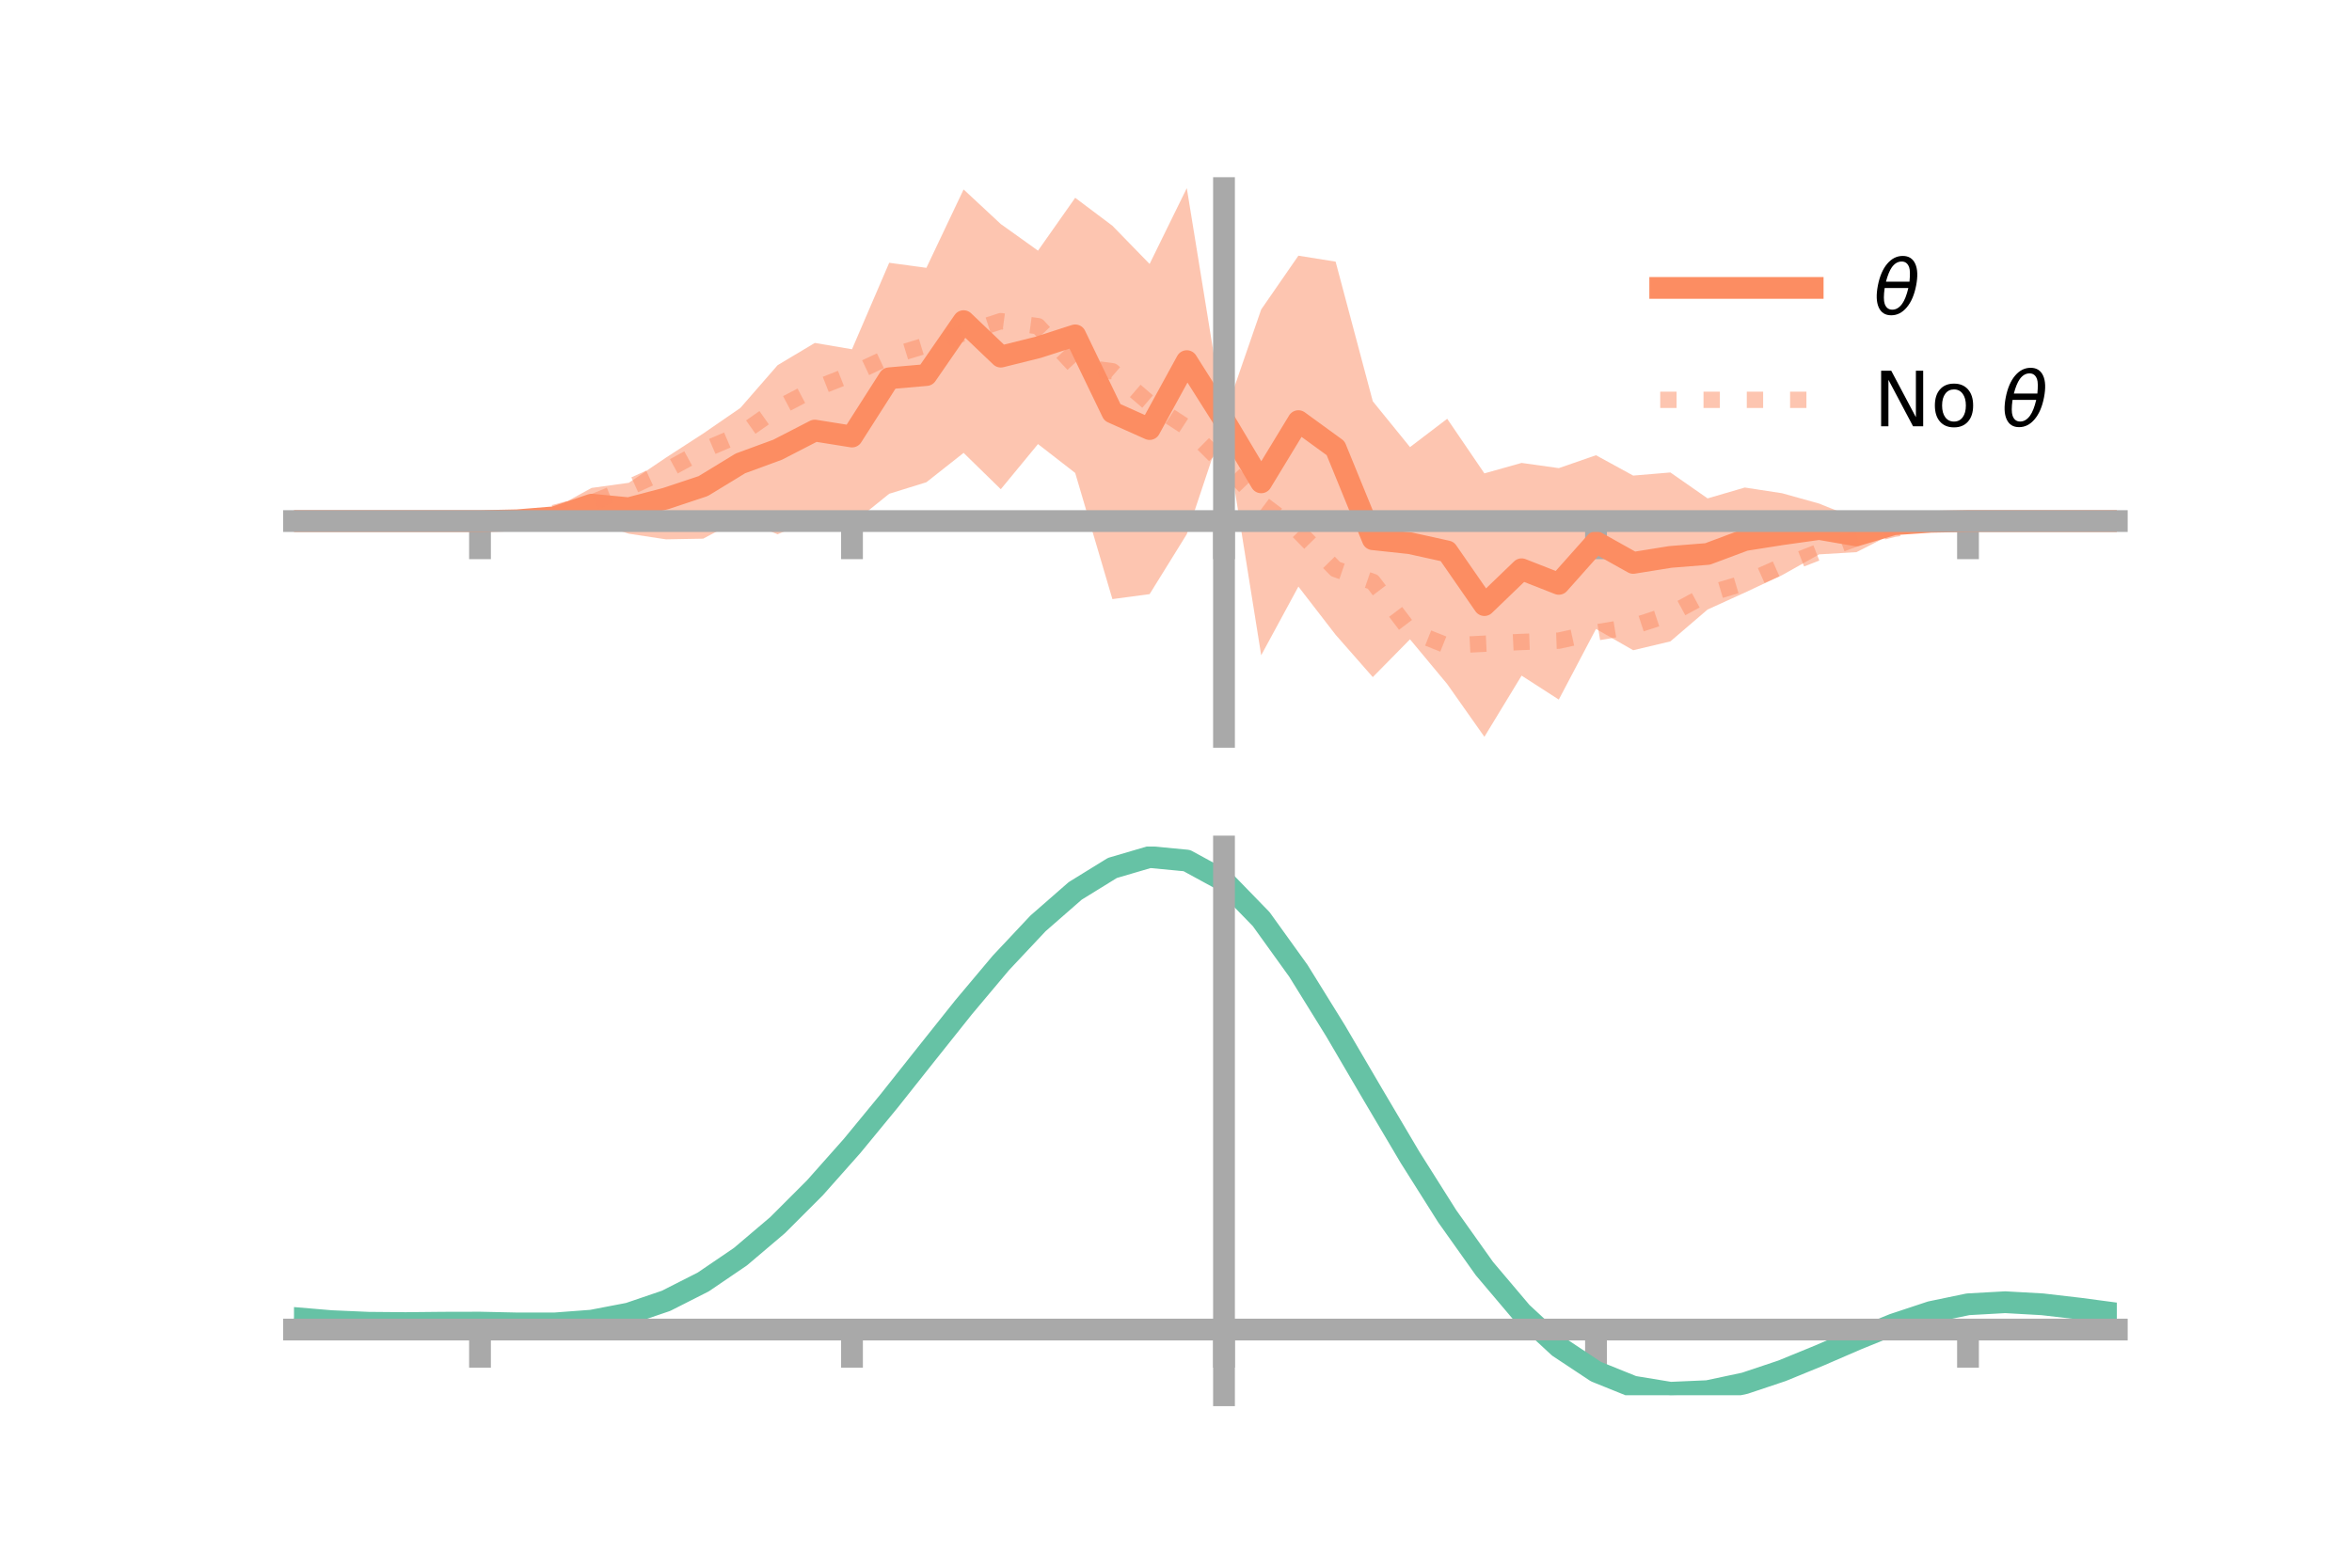 <?xml version="1.0" encoding="utf-8" standalone="no"?>
<!DOCTYPE svg PUBLIC "-//W3C//DTD SVG 1.1//EN"
  "http://www.w3.org/Graphics/SVG/1.1/DTD/svg11.dtd">
<!-- Created with matplotlib (https://matplotlib.org/) -->
<svg height="144pt" version="1.1" viewBox="0 0 216 144" width="216pt" xmlns="http://www.w3.org/2000/svg" xmlns:xlink="http://www.w3.org/1999/xlink">
 <defs>
  <style type="text/css">*{stroke-linecap:butt;stroke-linejoin:round;}</style>
 </defs>
 <g id="figure_1">
  <g id="patch_1">
   <path d="M 0 144 
L 216 144 
L 216 0 
L 0 0 
z
" style="fill:none;"/>
  </g>
  <g id="axes_1">
   <g id="patch_2">
    <path d="M 27 67.68 
L 194.4 67.68 
L 194.4 17.28 
L 27 17.28 
z
" style="fill:none;"/>
   </g>
   <g id="PolyCollection_1">
    <path clip-path="url(#p7403cf5e02)" d="M 27 47.864 
L 27 47.864 
L 30.416 47.864 
L 33.833 47.864 
L 37.249 47.864 
L 40.665 47.864 
L 44.082 47.863 
L 47.498 47.453 
L 50.914 46.692 
L 54.331 44.818 
L 57.747 44.348 
L 61.163 42.034 
L 64.58 39.821 
L 67.996 37.468 
L 71.412 33.545 
L 74.829 31.5 
L 78.245 32.081 
L 81.661 24.138 
L 85.078 24.601 
L 88.494 17.401 
L 91.91 20.58 
L 95.327 23.024 
L 98.743 18.168 
L 102.159 20.736 
L 105.576 24.245 
L 108.992 17.28 
L 112.408 38.313 
L 115.824 28.425 
L 119.241 23.486 
L 122.657 24.032 
L 126.073 36.86 
L 129.49 41.069 
L 132.906 38.467 
L 136.322 43.482 
L 139.739 42.521 
L 143.155 43 
L 146.571 41.816 
L 149.988 43.685 
L 153.404 43.397 
L 156.82 45.781 
L 160.237 44.782 
L 163.653 45.305 
L 167.069 46.258 
L 170.486 47.639 
L 173.902 47.337 
L 177.318 47.59 
L 180.735 47.863 
L 184.151 47.864 
L 187.567 47.864 
L 190.984 47.864 
L 194.4 47.864 
L 194.4 47.864 
L 194.4 47.864 
L 190.984 47.864 
L 187.567 47.864 
L 184.151 47.864 
L 180.735 47.864 
L 177.318 48.266 
L 173.902 48.979 
L 170.486 50.72 
L 167.069 50.92 
L 163.653 52.834 
L 160.237 54.432 
L 156.82 55.988 
L 153.404 58.915 
L 149.988 59.726 
L 146.571 57.773 
L 143.155 64.26 
L 139.739 62.06 
L 136.322 67.68 
L 132.906 62.834 
L 129.49 58.724 
L 126.073 62.196 
L 122.657 58.305 
L 119.241 53.881 
L 115.824 60.188 
L 112.408 38.828 
L 108.992 49.064 
L 105.576 54.574 
L 102.159 55.03 
L 98.743 43.442 
L 95.327 40.79 
L 91.91 44.937 
L 88.494 41.599 
L 85.078 44.296 
L 81.661 45.356 
L 78.245 48.115 
L 74.829 47.602 
L 71.412 49.077 
L 67.996 47.662 
L 64.58 49.479 
L 61.163 49.541 
L 57.747 49.024 
L 54.331 47.896 
L 50.914 48.334 
L 47.498 48.129 
L 44.082 47.864 
L 40.665 47.864 
L 37.249 47.864 
L 33.833 47.864 
L 30.416 47.864 
L 27 47.864 
z
" style="fill:#fc8d62;fill-opacity:0.5;"/>
   </g>
   <g id="matplotlib.axis_1">
    <g id="xtick_1">
     <g id="line2d_1">
      <defs>
       <path d="M 0 0 
L 0 3.5 
" id="m4b24a37be7" style="stroke:#a9a9a9;stroke-width:2;"/>
      </defs>
      <g>
       <use style="fill:#a9a9a9;stroke:#a9a9a9;stroke-width:2;" x="44.082" xlink:href="#m4b24a37be7" y="47.864"/>
      </g>
     </g>
    </g>
    <g id="xtick_2">
     <g id="line2d_2">
      <g>
       <use style="fill:#a9a9a9;stroke:#a9a9a9;stroke-width:2;" x="78.245" xlink:href="#m4b24a37be7" y="47.864"/>
      </g>
     </g>
    </g>
    <g id="xtick_3">
     <g id="line2d_3">
      <g>
       <use style="fill:#a9a9a9;stroke:#a9a9a9;stroke-width:2;" x="112.408" xlink:href="#m4b24a37be7" y="47.864"/>
      </g>
     </g>
    </g>
    <g id="xtick_4">
     <g id="line2d_4">
      <g>
       <use style="fill:#a9a9a9;stroke:#a9a9a9;stroke-width:2;" x="146.571" xlink:href="#m4b24a37be7" y="47.864"/>
      </g>
     </g>
    </g>
    <g id="xtick_5">
     <g id="line2d_5">
      <g>
       <use style="fill:#a9a9a9;stroke:#a9a9a9;stroke-width:2;" x="180.735" xlink:href="#m4b24a37be7" y="47.864"/>
      </g>
     </g>
    </g>
   </g>
   <g id="matplotlib.axis_2"/>
   <g id="line2d_6">
    <path clip-path="url(#p7403cf5e02)" d="M 27 47.864 
L 30.416 47.864 
L 33.833 47.864 
L 37.249 47.864 
L 40.665 47.864 
L 44.082 47.864 
L 47.498 47.791 
L 50.914 47.513 
L 54.331 46.357 
L 57.747 46.686 
L 61.163 45.787 
L 64.58 44.65 
L 67.996 42.565 
L 71.412 41.311 
L 74.829 39.551 
L 78.245 40.098 
L 81.661 34.747 
L 85.078 34.449 
L 88.494 29.5 
L 91.91 32.758 
L 95.327 31.907 
L 98.743 30.805 
L 102.159 37.883 
L 105.576 39.41 
L 108.992 33.172 
L 112.408 38.571 
L 115.824 44.306 
L 119.241 38.683 
L 122.657 41.169 
L 126.073 49.528 
L 129.49 49.896 
L 132.906 50.65 
L 136.322 55.581 
L 139.739 52.29 
L 143.155 53.63 
L 146.571 49.794 
L 149.988 51.705 
L 153.404 51.156 
L 156.82 50.884 
L 160.237 49.607 
L 163.653 49.07 
L 167.069 48.589 
L 170.486 49.179 
L 173.902 48.158 
L 177.318 47.928 
L 180.735 47.864 
L 184.151 47.864 
L 187.567 47.864 
L 190.984 47.864 
L 194.4 47.864 
" style="fill:none;stroke:#fc8d62;stroke-linecap:square;stroke-width:2;"/>
   </g>
   <g id="line2d_7">
    <path clip-path="url(#p7403cf5e02)" d="M 27 47.864 
L 30.416 47.864 
L 33.833 47.864 
L 37.249 47.864 
L 40.665 47.864 
L 44.082 47.86 
L 47.498 47.68 
L 50.914 47.112 
L 54.331 46.182 
L 57.747 44.781 
L 61.163 43.223 
L 64.58 41.363 
L 67.996 39.903 
L 71.412 37.498 
L 74.829 35.703 
L 78.245 34.362 
L 81.661 32.755 
L 85.078 31.71 
L 88.494 30.612 
L 91.91 29.5 
L 95.327 29.962 
L 98.743 33.638 
L 102.159 34.103 
L 105.576 37.043 
L 108.992 39.264 
L 112.408 42.665 
L 115.824 46.215 
L 119.241 48.791 
L 122.657 52.278 
L 126.073 53.443 
L 129.49 57.941 
L 132.906 59.305 
L 136.322 59.129 
L 139.739 58.967 
L 143.155 58.847 
L 146.571 58.097 
L 149.988 57.523 
L 153.404 56.401 
L 156.82 54.552 
L 160.237 53.536 
L 163.653 52.014 
L 167.069 50.69 
L 170.486 49.434 
L 173.902 48.582 
L 177.318 48.043 
L 180.735 47.867 
L 184.151 47.864 
L 187.567 47.864 
L 190.984 47.864 
L 194.4 47.864 
" style="fill:none;stroke:#fc8d62;stroke-dasharray:1.5,2.475;stroke-dashoffset:0;stroke-opacity:0.5;stroke-width:1.5;"/>
   </g>
   <g id="patch_3">
    <path d="M 112.408 67.68 
L 112.408 17.28 
" style="fill:none;stroke:#a9a9a9;stroke-linecap:square;stroke-linejoin:miter;stroke-width:2;"/>
   </g>
   <g id="patch_4">
    <path d="M 194.4 67.68 
L 194.4 17.28 
" style="fill:none;"/>
   </g>
   <g id="patch_5">
    <path d="M 27 47.864 
L 194.4 47.864 
" style="fill:none;stroke:#a9a9a9;stroke-linecap:square;stroke-linejoin:miter;stroke-width:2;"/>
   </g>
   <g id="patch_6">
    <path d="M 27 17.28 
L 194.4 17.28 
" style="fill:none;"/>
   </g>
   <g id="legend_1">
    <g id="line2d_8">
     <path d="M 152.47 26.449 
L 166.47 26.449 
" style="fill:none;stroke:#fc8d62;stroke-linecap:square;stroke-width:2;"/>
    </g>
    <g id="line2d_9"/>
    <g id="text_1">
     <!-- $\theta$ -->
     <g transform="translate(172.07 28.899)scale(0.07 -0.07)">
      <defs>
       <path d="M 45.516 34.672 
L 14.453 34.672 
Q 12.359 20.062 14.5 13.875 
Q 17.188 6.25 24.469 6.25 
Q 31.781 6.25 37.359 13.922 
Q 42.234 20.656 45.516 34.672 
z
M 47.016 42.969 
Q 48.344 56.844 46.625 61.719 
Q 43.953 69.438 36.766 69.438 
Q 29.297 69.438 23.828 61.812 
Q 19.531 55.672 16.156 42.969 
z
M 38.188 76.766 
Q 49.906 76.766 54.594 66.406 
Q 59.281 56.109 55.719 37.844 
Q 52.203 19.625 43.453 9.281 
Q 34.766 -1.125 23.047 -1.125 
Q 11.281 -1.125 6.641 9.281 
Q 2 19.625 5.516 37.844 
Q 9.078 56.109 17.719 66.406 
Q 26.422 76.766 38.188 76.766 
z
" id="DejaVuSans-Oblique-952"/>
      </defs>
      <use transform="translate(0 0.234)" xlink:href="#DejaVuSans-Oblique-952"/>
     </g>
    </g>
    <g id="line2d_10">
     <path d="M 152.47 36.724 
L 166.47 36.724 
" style="fill:none;stroke:#fc8d62;stroke-dasharray:1.5,2.475;stroke-dashoffset:0;stroke-opacity:0.5;stroke-width:1.5;"/>
    </g>
    <g id="line2d_11"/>
    <g id="text_2">
     <!-- No $\theta$ -->
     <g transform="translate(172.07 39.174)scale(0.07 -0.07)">
      <defs>
       <path d="M 9.812 72.906 
L 23.094 72.906 
L 55.422 11.922 
L 55.422 72.906 
L 64.984 72.906 
L 64.984 0 
L 51.703 0 
L 19.391 60.984 
L 19.391 0 
L 9.812 0 
z
" id="DejaVuSans-78"/>
       <path d="M 30.609 48.391 
Q 23.391 48.391 19.188 42.75 
Q 14.984 37.109 14.984 27.297 
Q 14.984 17.484 19.156 11.844 
Q 23.344 6.203 30.609 6.203 
Q 37.797 6.203 41.984 11.859 
Q 46.188 17.531 46.188 27.297 
Q 46.188 37.016 41.984 42.703 
Q 37.797 48.391 30.609 48.391 
z
M 30.609 56 
Q 42.328 56 49.016 48.375 
Q 55.719 40.766 55.719 27.297 
Q 55.719 13.875 49.016 6.219 
Q 42.328 -1.422 30.609 -1.422 
Q 18.844 -1.422 12.172 6.219 
Q 5.516 13.875 5.516 27.297 
Q 5.516 40.766 12.172 48.375 
Q 18.844 56 30.609 56 
z
" id="DejaVuSans-111"/>
       <path id="DejaVuSans-32"/>
      </defs>
      <use transform="translate(0 0.234)" xlink:href="#DejaVuSans-78"/>
      <use transform="translate(74.805 0.234)" xlink:href="#DejaVuSans-111"/>
      <use transform="translate(135.986 0.234)" xlink:href="#DejaVuSans-32"/>
      <use transform="translate(167.773 0.234)" xlink:href="#DejaVuSans-Oblique-952"/>
     </g>
    </g>
   </g>
  </g>
  <g id="axes_2">
   <g id="patch_7">
    <path d="M 27 128.16 
L 194.4 128.16 
L 194.4 77.76 
L 27 77.76 
z
" style="fill:none;"/>
   </g>
   <g id="PolyCollection_2">
    <path clip-path="url(#p4b40e88389)" d="M 27 121.103 
L 27 121.025 
L 30.416 121.324 
L 33.833 121.477 
L 37.249 121.503 
L 40.665 121.463 
L 44.082 121.452 
L 47.498 121.526 
L 50.914 121.525 
L 54.331 121.268 
L 57.747 120.608 
L 61.163 119.43 
L 64.58 117.662 
L 67.996 115.282 
L 71.412 112.311 
L 74.829 108.807 
L 78.245 104.865 
L 81.661 100.612 
L 85.078 96.205 
L 88.494 91.824 
L 91.91 87.671 
L 95.327 83.961 
L 98.743 80.92 
L 102.159 78.777 
L 105.576 77.76 
L 108.992 78.094 
L 112.408 79.987 
L 115.824 83.554 
L 119.241 88.372 
L 122.657 93.964 
L 126.073 99.886 
L 129.49 105.755 
L 132.906 111.255 
L 136.322 116.142 
L 139.739 120.244 
L 143.155 123.458 
L 146.571 125.747 
L 149.988 127.137 
L 153.404 127.704 
L 156.82 127.563 
L 160.237 126.853 
L 163.653 125.729 
L 167.069 124.358 
L 170.486 122.908 
L 173.902 121.544 
L 177.318 120.428 
L 180.735 119.723 
L 184.151 119.534 
L 187.567 119.732 
L 190.984 120.139 
L 194.4 120.607 
L 194.4 120.711 
L 194.4 120.711 
L 190.984 120.269 
L 187.567 119.882 
L 184.151 119.695 
L 180.735 119.889 
L 177.318 120.605 
L 173.902 121.752 
L 170.486 123.167 
L 167.069 124.676 
L 163.653 126.1 
L 160.237 127.266 
L 156.82 128.003 
L 153.404 128.16 
L 149.988 127.604 
L 146.571 126.238 
L 143.155 124.001 
L 139.739 120.878 
L 136.322 116.906 
L 132.906 112.176 
L 129.49 106.85 
L 126.073 101.162 
L 122.657 95.415 
L 119.241 89.984 
L 115.824 85.3 
L 112.408 81.834 
L 108.992 80.002 
L 105.576 79.684 
L 102.159 80.672 
L 98.743 82.745 
L 95.327 85.676 
L 91.91 89.242 
L 88.494 93.225 
L 85.078 97.416 
L 81.661 101.624 
L 78.245 105.677 
L 74.829 109.428 
L 71.412 112.76 
L 67.996 115.585 
L 64.58 117.853 
L 61.163 119.549 
L 57.747 120.697 
L 54.331 121.351 
L 50.914 121.604 
L 47.498 121.601 
L 44.082 121.526 
L 40.665 121.531 
L 37.249 121.561 
L 33.833 121.528 
L 30.416 121.381 
L 27 121.103 
z
" style="fill:#66c2a5;fill-opacity:0.5;"/>
   </g>
   <g id="matplotlib.axis_3">
    <g id="xtick_6">
     <g id="line2d_12">
      <g>
       <use style="fill:#a9a9a9;stroke:#a9a9a9;stroke-width:2;" x="44.082" xlink:href="#m4b24a37be7" y="122.126"/>
      </g>
     </g>
    </g>
    <g id="xtick_7">
     <g id="line2d_13">
      <g>
       <use style="fill:#a9a9a9;stroke:#a9a9a9;stroke-width:2;" x="78.245" xlink:href="#m4b24a37be7" y="122.126"/>
      </g>
     </g>
    </g>
    <g id="xtick_8">
     <g id="line2d_14">
      <g>
       <use style="fill:#a9a9a9;stroke:#a9a9a9;stroke-width:2;" x="112.408" xlink:href="#m4b24a37be7" y="122.126"/>
      </g>
     </g>
    </g>
    <g id="xtick_9">
     <g id="line2d_15">
      <g>
       <use style="fill:#a9a9a9;stroke:#a9a9a9;stroke-width:2;" x="146.571" xlink:href="#m4b24a37be7" y="122.126"/>
      </g>
     </g>
    </g>
    <g id="xtick_10">
     <g id="line2d_16">
      <g>
       <use style="fill:#a9a9a9;stroke:#a9a9a9;stroke-width:2;" x="180.735" xlink:href="#m4b24a37be7" y="122.126"/>
      </g>
     </g>
    </g>
   </g>
   <g id="matplotlib.axis_4"/>
   <g id="line2d_17">
    <path clip-path="url(#p4b40e88389)" d="M 27 121.064 
L 30.416 121.353 
L 33.833 121.502 
L 37.249 121.532 
L 40.665 121.497 
L 44.082 121.489 
L 47.498 121.563 
L 50.914 121.565 
L 54.331 121.309 
L 57.747 120.653 
L 61.163 119.49 
L 64.58 117.758 
L 67.996 115.434 
L 71.412 112.535 
L 74.829 109.118 
L 78.245 105.271 
L 81.661 101.118 
L 85.078 96.81 
L 88.494 92.524 
L 91.91 88.457 
L 95.327 84.819 
L 98.743 81.833 
L 102.159 79.725 
L 105.576 78.722 
L 108.992 79.048 
L 112.408 80.91 
L 115.824 84.427 
L 119.241 89.178 
L 122.657 94.69 
L 126.073 100.524 
L 129.49 106.303 
L 132.906 111.715 
L 136.322 116.524 
L 139.739 120.561 
L 143.155 123.729 
L 146.571 125.992 
L 149.988 127.371 
L 153.404 127.932 
L 156.82 127.783 
L 160.237 127.059 
L 163.653 125.915 
L 167.069 124.517 
L 170.486 123.038 
L 173.902 121.648 
L 177.318 120.516 
L 180.735 119.806 
L 184.151 119.615 
L 187.567 119.807 
L 190.984 120.204 
L 194.4 120.659 
" style="fill:none;stroke:#66c2a5;stroke-linecap:square;stroke-width:2;"/>
   </g>
   <g id="patch_8">
    <path d="M 112.408 128.16 
L 112.408 77.76 
" style="fill:none;stroke:#a9a9a9;stroke-linecap:square;stroke-linejoin:miter;stroke-width:2;"/>
   </g>
   <g id="patch_9">
    <path d="M 194.4 128.16 
L 194.4 77.76 
" style="fill:none;"/>
   </g>
   <g id="patch_10">
    <path d="M 27 122.126 
L 194.4 122.126 
" style="fill:none;stroke:#a9a9a9;stroke-linecap:square;stroke-linejoin:miter;stroke-width:2;"/>
   </g>
   <g id="patch_11">
    <path d="M 27 77.76 
L 194.4 77.76 
" style="fill:none;"/>
   </g>
  </g>
 </g>
 <defs>
  <clipPath id="p7403cf5e02">
   <rect height="50.4" width="167.4" x="27" y="17.28"/>
  </clipPath>
  <clipPath id="p4b40e88389">
   <rect height="50.4" width="167.4" x="27" y="77.76"/>
  </clipPath>
 </defs>
</svg>
